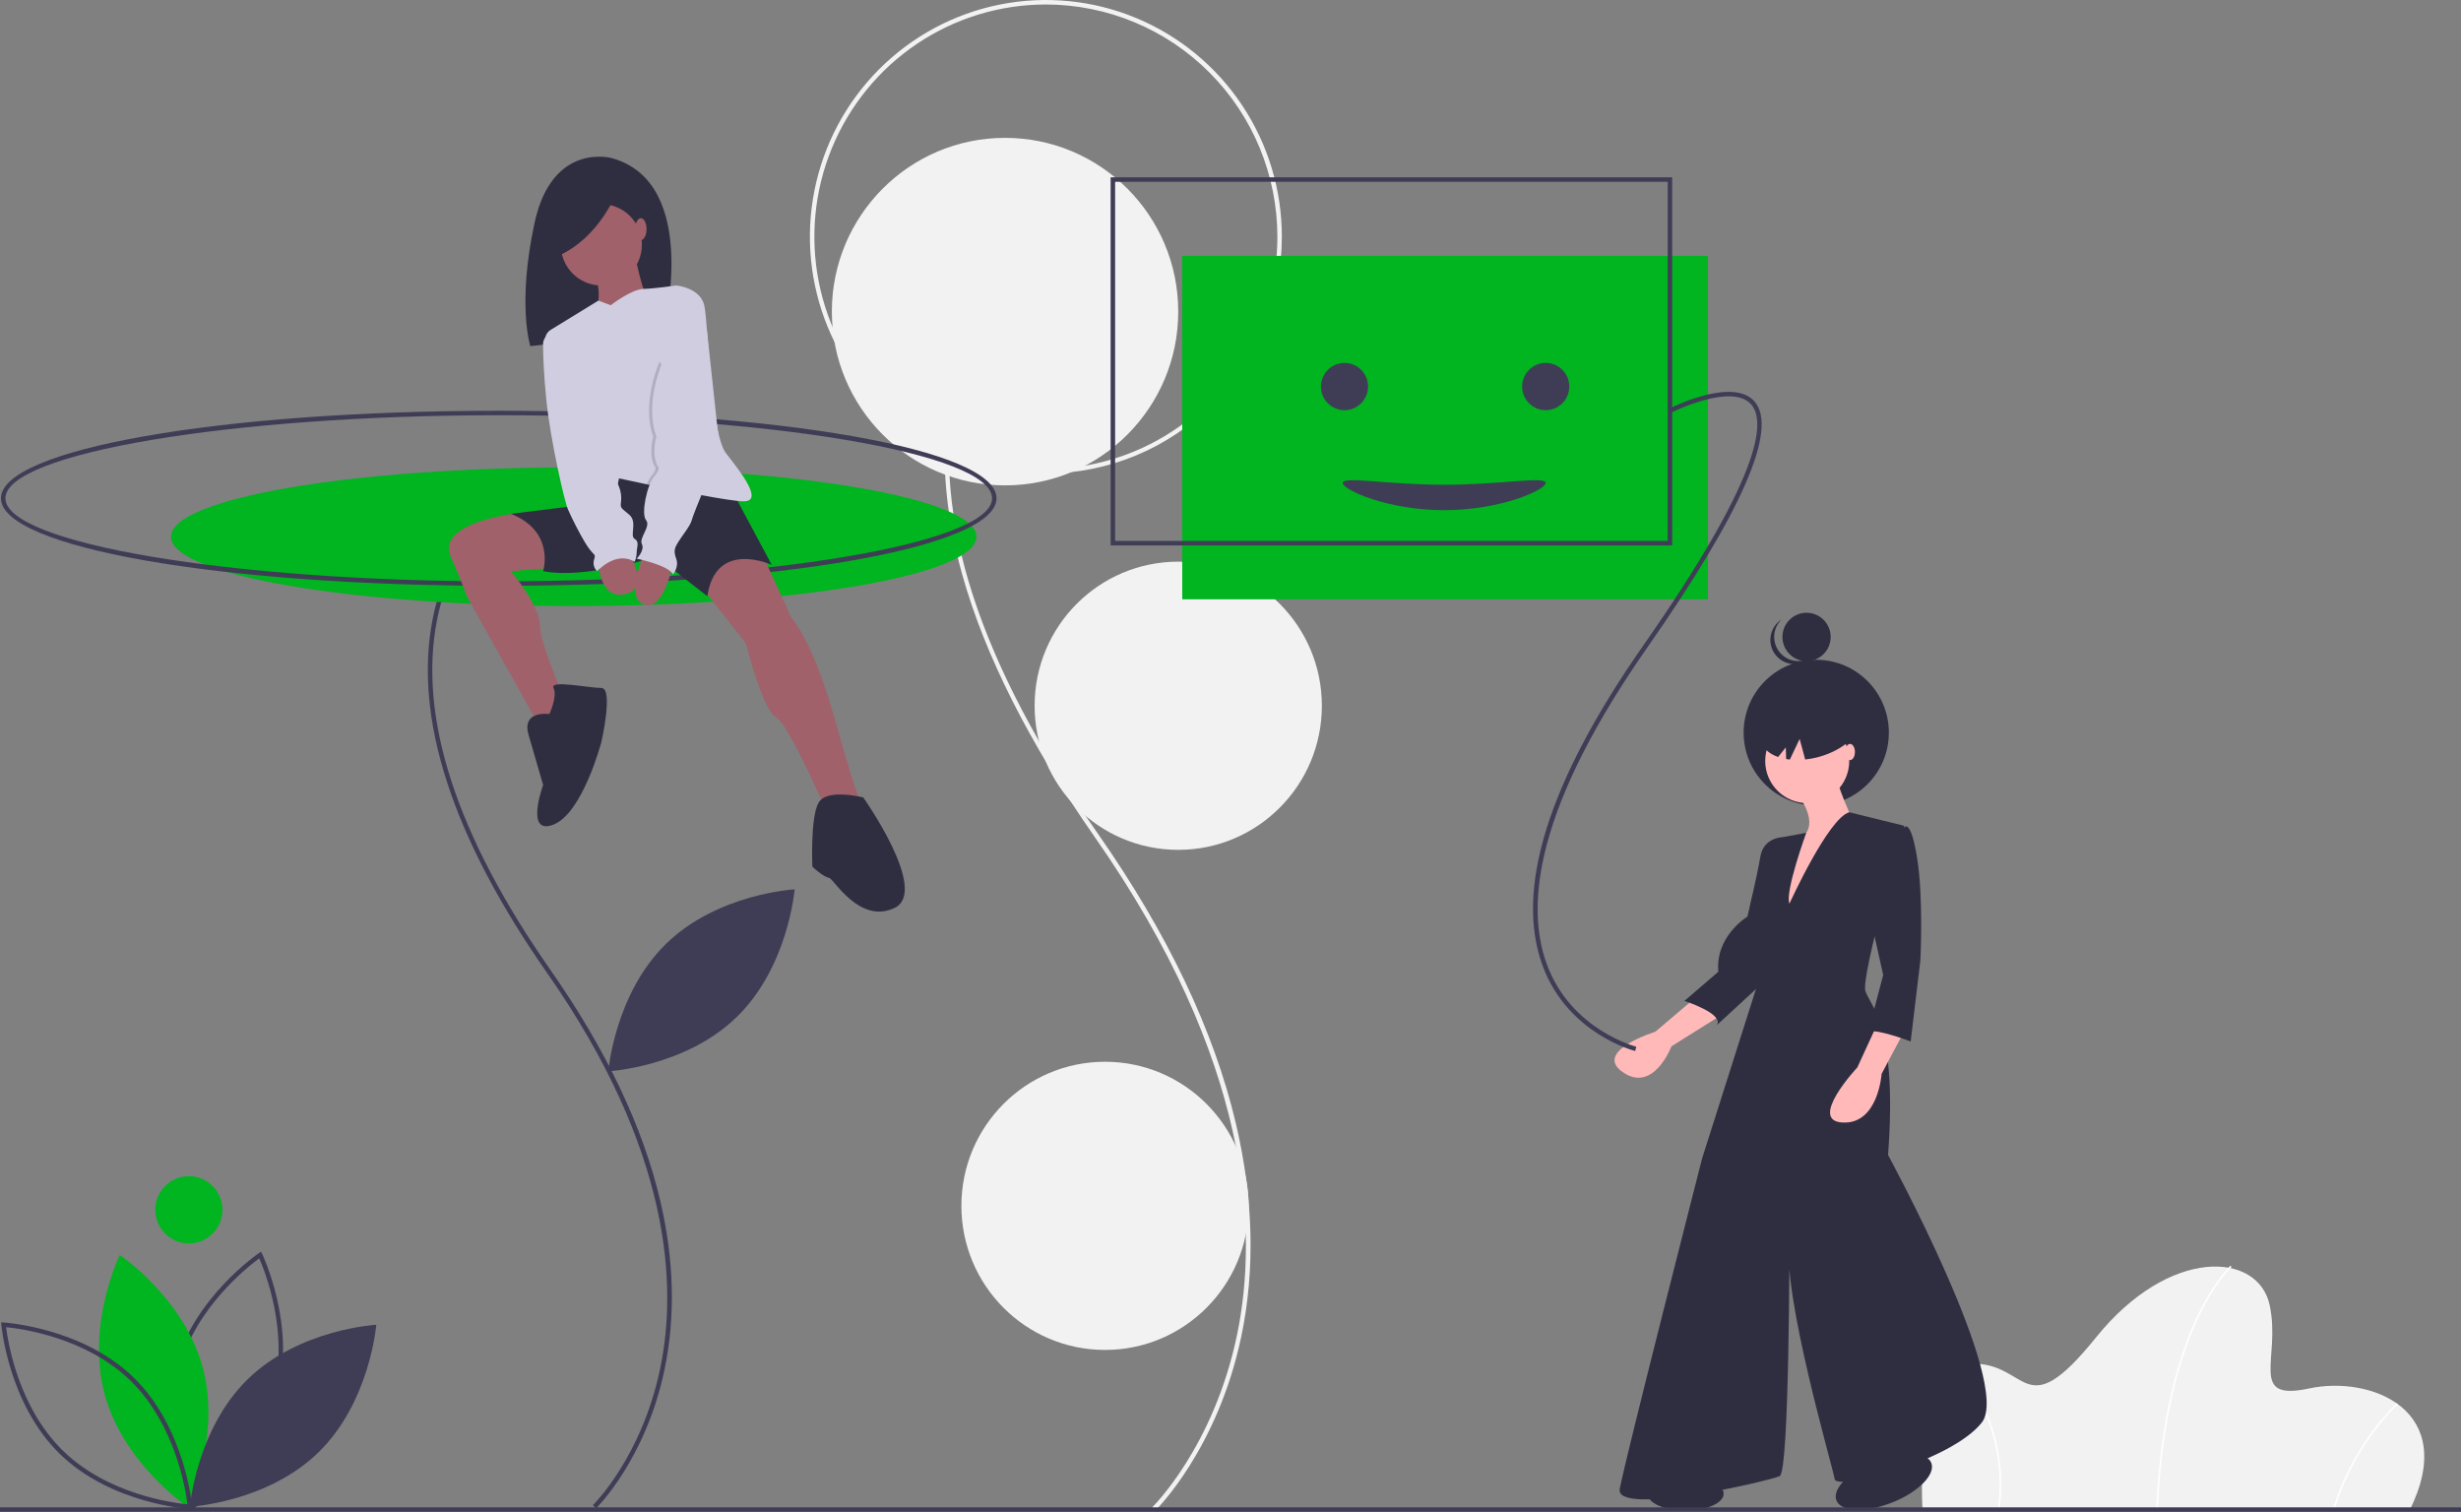 <svg width="363" height="223" viewBox="0 0 363 223" fill="none" xmlns="http://www.w3.org/2000/svg">
<rect x="0" y="0" width="363" height="223" fill="#808080" stroke="none"/>
<g clip-path="url(#clip0)">
<path d="M170.402 222.823L169.945 222.346C170.035 222.259 179.038 213.414 182.468 196.887C185.637 181.625 184.567 156.498 161.475 123.464C151.827 109.661 145.248 96.62 141.919 84.704C139.2 74.967 138.624 65.915 140.208 57.8C143.34 41.756 153.983 34.713 154.09 34.643L154.447 35.2C154.342 35.268 143.922 42.179 140.852 57.948C137.33 76.04 144.45 97.954 162.016 123.083C172.273 137.757 179.101 152.126 182.31 165.791C184.881 176.738 185.148 187.259 183.106 197.064C179.624 213.776 170.494 222.735 170.402 222.823Z" fill="#F2F2F2"/>
<path d="M148.245 71.596C162.354 71.596 173.792 60.121 173.792 45.966C173.792 31.81 162.354 20.335 148.245 20.335C134.136 20.335 122.699 31.81 122.699 45.966C122.699 60.121 134.136 71.596 148.245 71.596Z" fill="#F2F2F2"/>
<path d="M154.268 69.843C147.384 69.843 140.654 67.795 134.93 63.958C129.206 60.121 124.745 54.667 122.11 48.286C119.476 41.905 118.786 34.883 120.13 28.109C121.473 21.335 124.788 15.112 129.656 10.228C134.524 5.345 140.726 2.019 147.478 0.671C154.23 -0.676 161.228 0.015 167.589 2.658C173.949 5.301 179.385 9.777 183.21 15.52C187.035 21.263 189.076 28.015 189.076 34.922C189.066 44.18 185.395 53.057 178.87 59.603C172.344 66.15 163.497 69.833 154.268 69.843ZM154.268 0.662C147.515 0.662 140.913 2.671 135.297 6.436C129.681 10.2 125.305 15.551 122.72 21.811C120.135 28.071 119.459 34.96 120.777 41.605C122.094 48.251 125.347 54.356 130.122 59.147C134.898 63.938 140.983 67.201 147.607 68.523C154.231 69.845 161.096 69.166 167.336 66.573C173.576 63.98 178.909 59.589 182.661 53.955C186.413 48.321 188.416 41.697 188.416 34.922C188.406 25.839 184.805 17.131 178.403 10.708C172.001 4.285 163.322 0.672 154.268 0.662Z" fill="#F2F2F2"/>
<path d="M173.792 125.357C185.492 125.357 194.977 115.841 194.977 104.103C194.977 92.364 185.492 82.848 173.792 82.848C162.092 82.848 152.607 92.364 152.607 104.103C152.607 115.841 162.092 125.357 173.792 125.357Z" fill="#F2F2F2"/>
<path d="M162.992 199.123C174.692 199.123 184.177 189.607 184.177 177.868C184.177 166.13 174.692 156.614 162.992 156.614C151.292 156.614 141.807 166.13 141.807 177.868C141.807 189.607 151.292 199.123 162.992 199.123Z" fill="#F2F2F2"/>
<path d="M251.929 37.743H174.379V88.399H251.929V37.743Z" fill="#00B51F"/>
<path d="M355.403 222.817H283.582C283.582 222.817 282.126 201.395 290.74 201.152C299.354 200.908 298.383 210.646 309.18 197.257C319.978 183.868 333.081 184.598 334.779 192.51C336.477 200.421 331.503 206.751 340.602 204.803C349.701 202.856 362.804 207.968 355.403 222.817Z" fill="#F2F2F2"/>
<path d="M318.28 222.822L318.038 222.813C318.603 208.708 321.547 199.646 323.918 194.528C326.491 188.97 328.972 186.72 328.996 186.698L329.158 186.88C329.133 186.902 326.682 189.129 324.129 194.649C321.772 199.746 318.844 208.771 318.28 222.822Z" fill="white"/>
<path d="M344.274 222.851L344.042 222.783C345.848 216.806 349.104 211.371 353.518 206.966L353.681 207.146C349.299 211.521 346.067 216.917 344.274 222.851Z" fill="white"/>
<path d="M294.894 222.834L294.654 222.801C295.437 217.513 294.608 212.111 292.277 207.304C291.32 205.288 290.055 203.434 288.525 201.812L288.693 201.636C290.242 203.278 291.525 205.155 292.494 207.196C294.847 212.047 295.684 217.498 294.894 222.834Z" fill="white"/>
<path d="M28.227 222.748L28.062 222.407C28.011 222.303 23.05 211.897 25.816 201.637C28.583 191.377 38.096 184.9 38.192 184.836L38.507 184.625L38.672 184.967C38.723 185.07 43.684 195.476 40.918 205.736C38.151 215.996 28.638 222.473 28.542 222.537L28.227 222.748ZM38.24 185.613C36.575 186.829 28.869 192.851 26.453 201.81C24.036 210.776 27.666 219.869 28.494 221.76C30.159 220.545 37.865 214.522 40.281 205.563C42.698 196.597 39.068 187.504 38.24 185.613Z" fill="#3F3D56"/>
<path d="M15.435 205.649C18.201 215.908 27.676 222.262 27.676 222.262C27.676 222.262 32.666 211.982 29.9 201.724C27.134 191.465 17.659 185.111 17.659 185.111C17.659 185.111 12.669 195.391 15.435 205.649Z" fill="#00B51F"/>
<path d="M28.377 222.604L27.999 222.584C27.884 222.578 16.409 221.868 8.817 214.454C1.227 207.04 0.211 195.55 0.202 195.435L0.171 195.057L0.548 195.078C0.664 195.084 12.139 195.794 19.73 203.207C27.321 210.621 28.337 222.111 28.346 222.226L28.377 222.604ZM0.902 195.771C1.151 197.822 2.649 207.506 9.278 213.979C15.907 220.454 25.595 221.696 27.646 221.891C27.397 219.839 25.898 210.156 19.27 203.682C12.636 197.203 2.951 195.964 0.902 195.771Z" fill="#3F3D56"/>
<path d="M36.535 203.445C28.944 210.858 28.017 222.253 28.017 222.253C28.017 222.253 39.396 221.63 46.987 214.217C54.577 206.804 55.504 195.408 55.504 195.408C55.504 195.408 44.125 196.032 36.535 203.445Z" fill="#3F3D56"/>
<path d="M98.245 139.215C90.654 146.628 89.727 158.024 89.727 158.024C89.727 158.024 101.106 157.4 108.697 149.987C116.287 142.574 117.214 131.179 117.214 131.179C117.214 131.179 105.835 131.802 98.245 139.215Z" fill="#3F3D56"/>
<path d="M27.859 183.419C30.593 183.419 32.809 181.195 32.809 178.453C32.809 175.71 30.593 173.486 27.859 173.486C25.125 173.486 22.909 175.71 22.909 178.453C22.909 181.195 25.125 183.419 27.859 183.419Z" fill="#00B51F"/>
<path d="M87.913 222.492L87.455 222.015C87.527 221.945 94.668 214.928 97.387 201.816C99.899 189.706 99.046 169.767 80.719 143.548C66.663 123.439 60.974 105.871 63.812 91.331C66.305 78.557 74.785 72.946 74.87 72.891L75.228 73.447C75.145 73.501 66.888 78.98 64.456 91.479C61.664 105.832 67.317 123.223 81.259 143.168C89.413 154.832 94.841 166.255 97.392 177.119C99.436 185.825 99.649 194.194 98.025 201.993C95.254 215.29 87.986 222.421 87.913 222.492Z" fill="#3F3D56"/>
<path d="M84.619 89.392C117.425 89.392 144.019 84.814 144.019 79.168C144.019 73.521 117.425 68.944 84.619 68.944C51.813 68.944 25.219 73.521 25.219 79.168C25.219 84.814 51.813 89.392 84.619 89.392Z" fill="#00B51F"/>
<path d="M73.564 86.412C32.391 86.412 0.139 80.74 0.139 73.5C0.139 66.26 32.391 60.588 73.564 60.588C114.737 60.588 146.989 66.26 146.989 73.5C146.989 80.74 114.737 86.412 73.564 86.412ZM73.564 61.25C34.121 61.25 0.799 66.86 0.799 73.5C0.799 80.14 34.121 85.75 73.564 85.75C113.007 85.75 146.329 80.14 146.329 73.5C146.329 66.86 113.007 61.25 73.564 61.25Z" fill="#3F3D56"/>
<path d="M90.249 23.323C90.249 23.323 81.447 20.835 78.843 32.9C76.24 44.965 78.223 51.06 78.223 51.06L97.874 48.759C97.874 48.759 103.452 26.992 90.249 23.323Z" fill="#2F2E41"/>
<path d="M77.08 75.579C77.08 75.579 64.168 76.869 66.468 82.099C68.768 87.329 68.768 87.79 68.768 87.79L80.113 108.094L83.792 104.248C83.792 104.248 79.653 95.173 79.653 92.251C79.653 89.328 75.36 84.252 75.36 84.252L82.872 83.637L77.08 75.579Z" fill="#A0616A"/>
<path d="M112.462 81.791L116.755 91.174C116.755 91.174 119.974 94.404 123.501 107.325C127.027 120.245 127.793 119.784 127.793 119.784L122.427 120.861C122.427 120.861 116.448 106.863 114.455 105.787C112.462 104.71 110.009 94.866 110.009 94.866L102.957 85.944L105.103 81.176L112.462 81.791Z" fill="#A0616A"/>
<path d="M107.249 71.024L113.842 83.329C113.842 83.329 105.563 79.484 104.336 87.944L96.824 82.099C96.824 82.099 86.399 85.483 80.113 84.252C80.113 84.252 81.953 78.407 75.36 75.793L90.231 73.947L89.618 70.717L91.151 67.64L107.249 71.024Z" fill="#2F2E41"/>
<path d="M81.033 105.325C81.033 105.325 76.893 104.71 77.966 108.402L80.113 115.785C80.113 115.785 77.353 123.322 81.646 121.63C85.939 119.938 88.698 109.478 88.698 109.478C88.698 109.478 90.538 101.48 88.698 101.48C86.859 101.48 81.033 100.249 81.646 101.48C82.259 102.71 81.033 105.325 81.033 105.325Z" fill="#2F2E41"/>
<path d="M127.333 117.63C127.333 117.63 121.967 116.246 120.741 118.4C119.514 120.553 119.821 127.628 119.821 127.782C119.821 127.936 121.661 129.474 122.274 129.474C122.887 129.474 126.72 136.396 131.933 133.935C137.145 131.474 127.333 117.63 127.333 117.63Z" fill="#2F2E41"/>
<path d="M88.698 42.107C92.001 42.107 94.678 39.421 94.678 36.108C94.678 32.795 92.001 30.109 88.698 30.109C85.396 30.109 82.719 32.795 82.719 36.108C82.719 39.421 85.396 42.107 88.698 42.107Z" fill="#A0616A"/>
<path d="M93.604 37.339C93.604 37.339 94.831 43.799 95.904 44.722C96.977 45.645 87.778 47.029 87.778 47.029C87.778 47.029 89.158 42.568 87.472 40.261C85.785 37.954 93.604 37.339 93.604 37.339Z" fill="#A0616A"/>
<path d="M109.702 73.947C108.658 73.947 106 73.513 103.019 72.955C100.441 72.472 97.618 71.898 95.392 71.433C93.008 70.935 91.305 70.563 91.305 70.563C91.305 70.563 90.692 74.408 88.698 73.947C86.981 73.55 81.85 55.567 80.462 50.597C80.361 50.235 80.381 49.849 80.518 49.498C80.656 49.147 80.904 48.851 81.224 48.655L88.272 44.337L90.078 45.029C90.078 45.029 93.129 42.664 94.9 42.616C96.671 42.568 99.737 42.107 99.737 42.107C99.737 42.107 103.263 42.414 103.876 45.029C104.49 47.644 104.796 63.949 107.096 66.871C109.396 69.794 112.615 73.947 109.702 73.947Z" fill="#D0CDE1"/>
<path d="M88.238 82.56C88.238 82.56 88.238 88.559 92.225 87.636C96.211 86.713 92.531 81.176 92.531 81.176L88.238 82.56Z" fill="#A0616A"/>
<path d="M99.277 83.176C99.277 83.176 97.897 90.251 94.984 89.174C92.071 88.098 94.984 81.791 94.984 81.791L99.277 83.176Z" fill="#A0616A"/>
<path opacity="0.15" d="M105.716 66.41C105.716 66.41 104.215 70.003 103.019 72.955C100.441 72.472 97.618 71.898 95.392 71.433C95.552 71.009 95.776 70.611 96.058 70.255C97.131 69.025 96.517 68.717 96.517 68.717C95.597 66.871 96.364 64.41 96.364 64.41C94.524 59.488 97.284 53.335 97.284 53.335L105.716 66.41Z" fill="black"/>
<path d="M97.744 53.336C97.744 53.336 94.984 59.488 96.824 64.41C96.824 64.41 96.057 66.871 96.977 68.717C96.977 68.717 97.591 69.025 96.517 70.255C95.444 71.486 94.524 75.793 95.291 76.715C96.057 77.638 94.218 79.33 94.678 80.253C95.138 81.176 93.911 82.407 93.911 82.407C93.911 82.407 98.51 83.329 99.277 84.714C99.277 84.714 100.197 83.637 99.737 82.407C99.277 81.176 99.584 80.715 100.044 79.946C100.504 79.177 101.883 77.484 102.037 76.715C102.19 75.946 106.176 66.41 106.176 66.41L104.307 49.031L97.744 53.336Z" fill="#D0CDE1"/>
<path d="M81.799 49.029L81.513 49.081C81.113 49.154 80.752 49.365 80.493 49.679C80.234 49.992 80.094 50.388 80.097 50.795C80.108 52.339 80.195 55.08 80.573 58.873C81.186 65.025 83.332 74.254 83.792 75.177C84.523 76.81 85.342 78.402 86.245 79.946C87.625 82.253 87.932 81.484 87.625 82.56C87.532 82.857 87.525 83.174 87.607 83.474C87.689 83.774 87.855 84.044 88.085 84.252C88.085 84.252 90.845 81.176 93.604 82.868C93.802 82.433 93.906 81.962 93.911 81.484C93.911 80.715 94.371 79.946 93.604 79.484C92.838 79.023 94.064 77.023 92.838 75.946C91.611 74.87 91.458 75.023 91.611 73.947C91.683 73.215 91.578 72.476 91.305 71.793L81.799 49.029Z" fill="#D0CDE1"/>
<path d="M90.934 28.402C90.934 28.402 88.454 34.995 82.379 37.731L81.388 31.885L90.934 28.402Z" fill="#2F2E41"/>
<path d="M94.524 35.416C94.99 35.416 95.368 34.693 95.368 33.801C95.368 32.909 94.99 32.186 94.524 32.186C94.059 32.186 93.681 32.909 93.681 33.801C93.681 34.693 94.059 35.416 94.524 35.416Z" fill="#A0616A"/>
<path d="M267.898 118.812C273.813 118.812 278.608 114.001 278.608 108.067C278.608 102.132 273.813 97.322 267.898 97.322C261.983 97.322 257.188 102.132 257.188 108.067C257.188 114.001 261.983 118.812 267.898 118.812Z" fill="#2F2E41"/>
<path d="M266.468 97.523C268.433 97.523 270.025 95.925 270.025 93.954C270.025 91.983 268.433 90.385 266.468 90.385C264.503 90.385 262.91 91.983 262.91 93.954C262.91 95.925 264.503 97.523 266.468 97.523Z" fill="#2F2E41"/>
<path d="M262.465 96.165C261.916 95.472 261.644 94.6 261.7 93.717C261.756 92.835 262.137 92.004 262.769 91.387C262.669 91.451 262.572 91.521 262.477 91.596C262.112 91.888 261.807 92.249 261.58 92.659C261.353 93.068 261.209 93.519 261.156 93.985C261.103 94.45 261.141 94.922 261.27 95.373C261.398 95.823 261.614 96.244 261.905 96.611C262.195 96.978 262.555 97.284 262.963 97.511C263.372 97.739 263.821 97.884 264.285 97.937C264.749 97.99 265.219 97.951 265.669 97.823C266.118 97.694 266.537 97.477 266.903 97.186C266.998 97.11 267.087 97.031 267.172 96.948C266.43 97.426 265.538 97.61 264.668 97.466C263.798 97.321 263.013 96.857 262.465 96.165Z" fill="#2F2E41"/>
<path d="M250.356 146.924L244.157 152.186C244.157 152.186 234.859 155.057 239.389 158.166C243.919 161.276 246.541 154.339 246.541 154.339L254.171 149.555L250.356 146.924Z" fill="#FFB9B9"/>
<path d="M263.707 123.961L262.992 123.483C262.992 123.483 260.131 123.483 259.654 126.353C259.178 129.223 257.747 135.203 257.747 135.203C257.747 135.203 252.979 138.074 253.456 143.336L248.449 147.642C248.449 147.642 254.409 149.555 253.217 151.229L262.039 143.097L262.277 127.549L263.707 123.961Z" fill="#2F2E41"/>
<path d="M266.568 118.46C269.992 118.46 272.767 115.675 272.767 112.241C272.767 108.806 269.992 106.021 266.568 106.021C263.145 106.021 260.37 108.806 260.37 112.241C260.37 115.675 263.145 118.46 266.568 118.46Z" fill="#FFB9B9"/>
<path d="M264.661 116.546C264.661 116.546 268.476 120.852 266.092 123.244C263.707 125.635 262.992 137.356 262.992 137.356L273.482 121.33C273.482 121.33 270.621 115.589 270.86 113.676L264.661 116.546Z" fill="#FFB9B9"/>
<path d="M263.946 133.29C263.946 133.29 269.668 120.681 272.767 119.809L280.873 121.808C280.873 121.808 274.436 144.054 275.151 146.206C275.866 148.359 279.92 151.469 278.489 170.365C278.489 170.365 296.847 204.092 292.317 209.832C287.787 215.573 270.86 219.879 270.621 218.204C270.383 216.53 262.754 190.697 263.946 182.803C263.946 182.803 263.946 217.008 262.515 217.726C261.085 218.443 238.197 223.706 238.912 219.639C239.627 215.573 251.071 170.843 251.071 170.843L259.893 143.097L260.131 139.03C260.131 139.03 256.316 136.399 259.177 130.419C262.038 124.439 262.992 123.483 262.992 123.483L266.427 122.836C266.427 122.836 263.23 131.615 263.946 133.29Z" fill="#2F2E41"/>
<path d="M276.82 151.229L273.959 157.449C273.959 157.449 266.568 165.342 271.814 165.581C277.059 165.82 277.535 158.405 277.535 158.405L281.35 151.229H276.82Z" fill="#FFB9B9"/>
<path d="M277.774 122.048H280.873C280.873 122.048 281.827 120.612 282.781 126.592C283.734 132.572 283.257 141.662 283.257 141.662L281.827 153.621C281.827 153.621 276.82 151.708 275.628 152.186C274.436 152.665 275.628 151.947 275.628 151.947L277.774 143.814L275.151 132.094L277.774 122.048Z" fill="#2F2E41"/>
<path d="M265.941 103.07C261.892 104.174 259.13 106.99 259.772 109.359C260.059 110.42 260.981 111.209 262.273 111.661L263.406 110.25L263.458 111.962C263.637 111.992 263.819 112.02 264.007 112.04L265.447 108.997L266.268 112.029C266.942 111.957 267.61 111.83 268.265 111.652C272.314 110.548 275.076 107.732 274.434 105.362C273.792 102.993 269.99 101.967 265.941 103.07Z" fill="#2F2E41"/>
<path d="M272.886 112.121C273.281 112.121 273.602 111.585 273.602 110.925C273.602 110.264 273.281 109.729 272.886 109.729C272.491 109.729 272.171 110.264 272.171 110.925C272.171 111.585 272.491 112.121 272.886 112.121Z" fill="#FFB9B9"/>
<path d="M248.629 222.817C251.727 222.817 254.239 221.706 254.239 220.334C254.239 218.963 251.727 217.851 248.629 217.851C245.531 217.851 243.019 218.963 243.019 220.334C243.019 221.706 245.531 222.817 248.629 222.817Z" fill="#2F2E41"/>
<path d="M279.08 221.635C282.945 220.106 285.536 217.488 284.868 215.787C284.2 214.086 280.525 213.946 276.66 215.475C272.795 217.003 270.203 219.621 270.872 221.322C271.54 223.023 275.215 223.163 279.08 221.635Z" fill="#2F2E41"/>
<path d="M241.195 155.034C241.097 155.01 231.31 152.511 227.586 142.584C223.341 131.27 228.332 115.314 242.419 95.161C259.625 70.546 260.559 62.276 258.313 59.672C255.472 56.378 246.557 60.838 246.468 60.883L246.17 60.292C246.555 60.097 255.635 55.556 258.812 59.238C262.303 63.284 256.969 75.498 242.959 95.541C235.325 106.462 230.336 116.265 228.129 124.676C226.34 131.496 226.364 137.439 228.2 142.341C231.796 151.941 241.257 154.368 241.352 154.391L241.195 155.034Z" fill="#3F3D56"/>
<path d="M246.649 80.453H163.819V26.155H246.649V80.453ZM164.479 79.79H245.989V26.817H164.479V79.79Z" fill="#3F3D56"/>
<path d="M198.315 60.506C200.234 60.506 201.791 58.944 201.791 57.018C201.791 55.093 200.234 53.531 198.315 53.531C196.395 53.531 194.839 55.093 194.839 57.018C194.839 58.944 196.395 60.506 198.315 60.506Z" fill="#3F3D56"/>
<path d="M227.993 60.506C229.913 60.506 231.469 58.944 231.469 57.018C231.469 55.093 229.913 53.531 227.993 53.531C226.073 53.531 224.517 55.093 224.517 57.018C224.517 58.944 226.073 60.506 227.993 60.506Z" fill="#3F3D56"/>
<path d="M227.993 71.236C227.993 72.273 221.29 75.259 213.02 75.259C204.751 75.259 198.047 72.273 198.047 71.236C198.047 70.198 204.751 71.504 213.02 71.504C221.29 71.504 227.993 70.198 227.993 71.236Z" fill="#3F3D56"/>
<path d="M363 222.338H0V223H363V222.338Z" fill="#3F3D56"/>
</g>
<defs>
<clipPath id="clip0">
<rect width="363" height="223" fill="white"/>
</clipPath>
</defs>
</svg>
